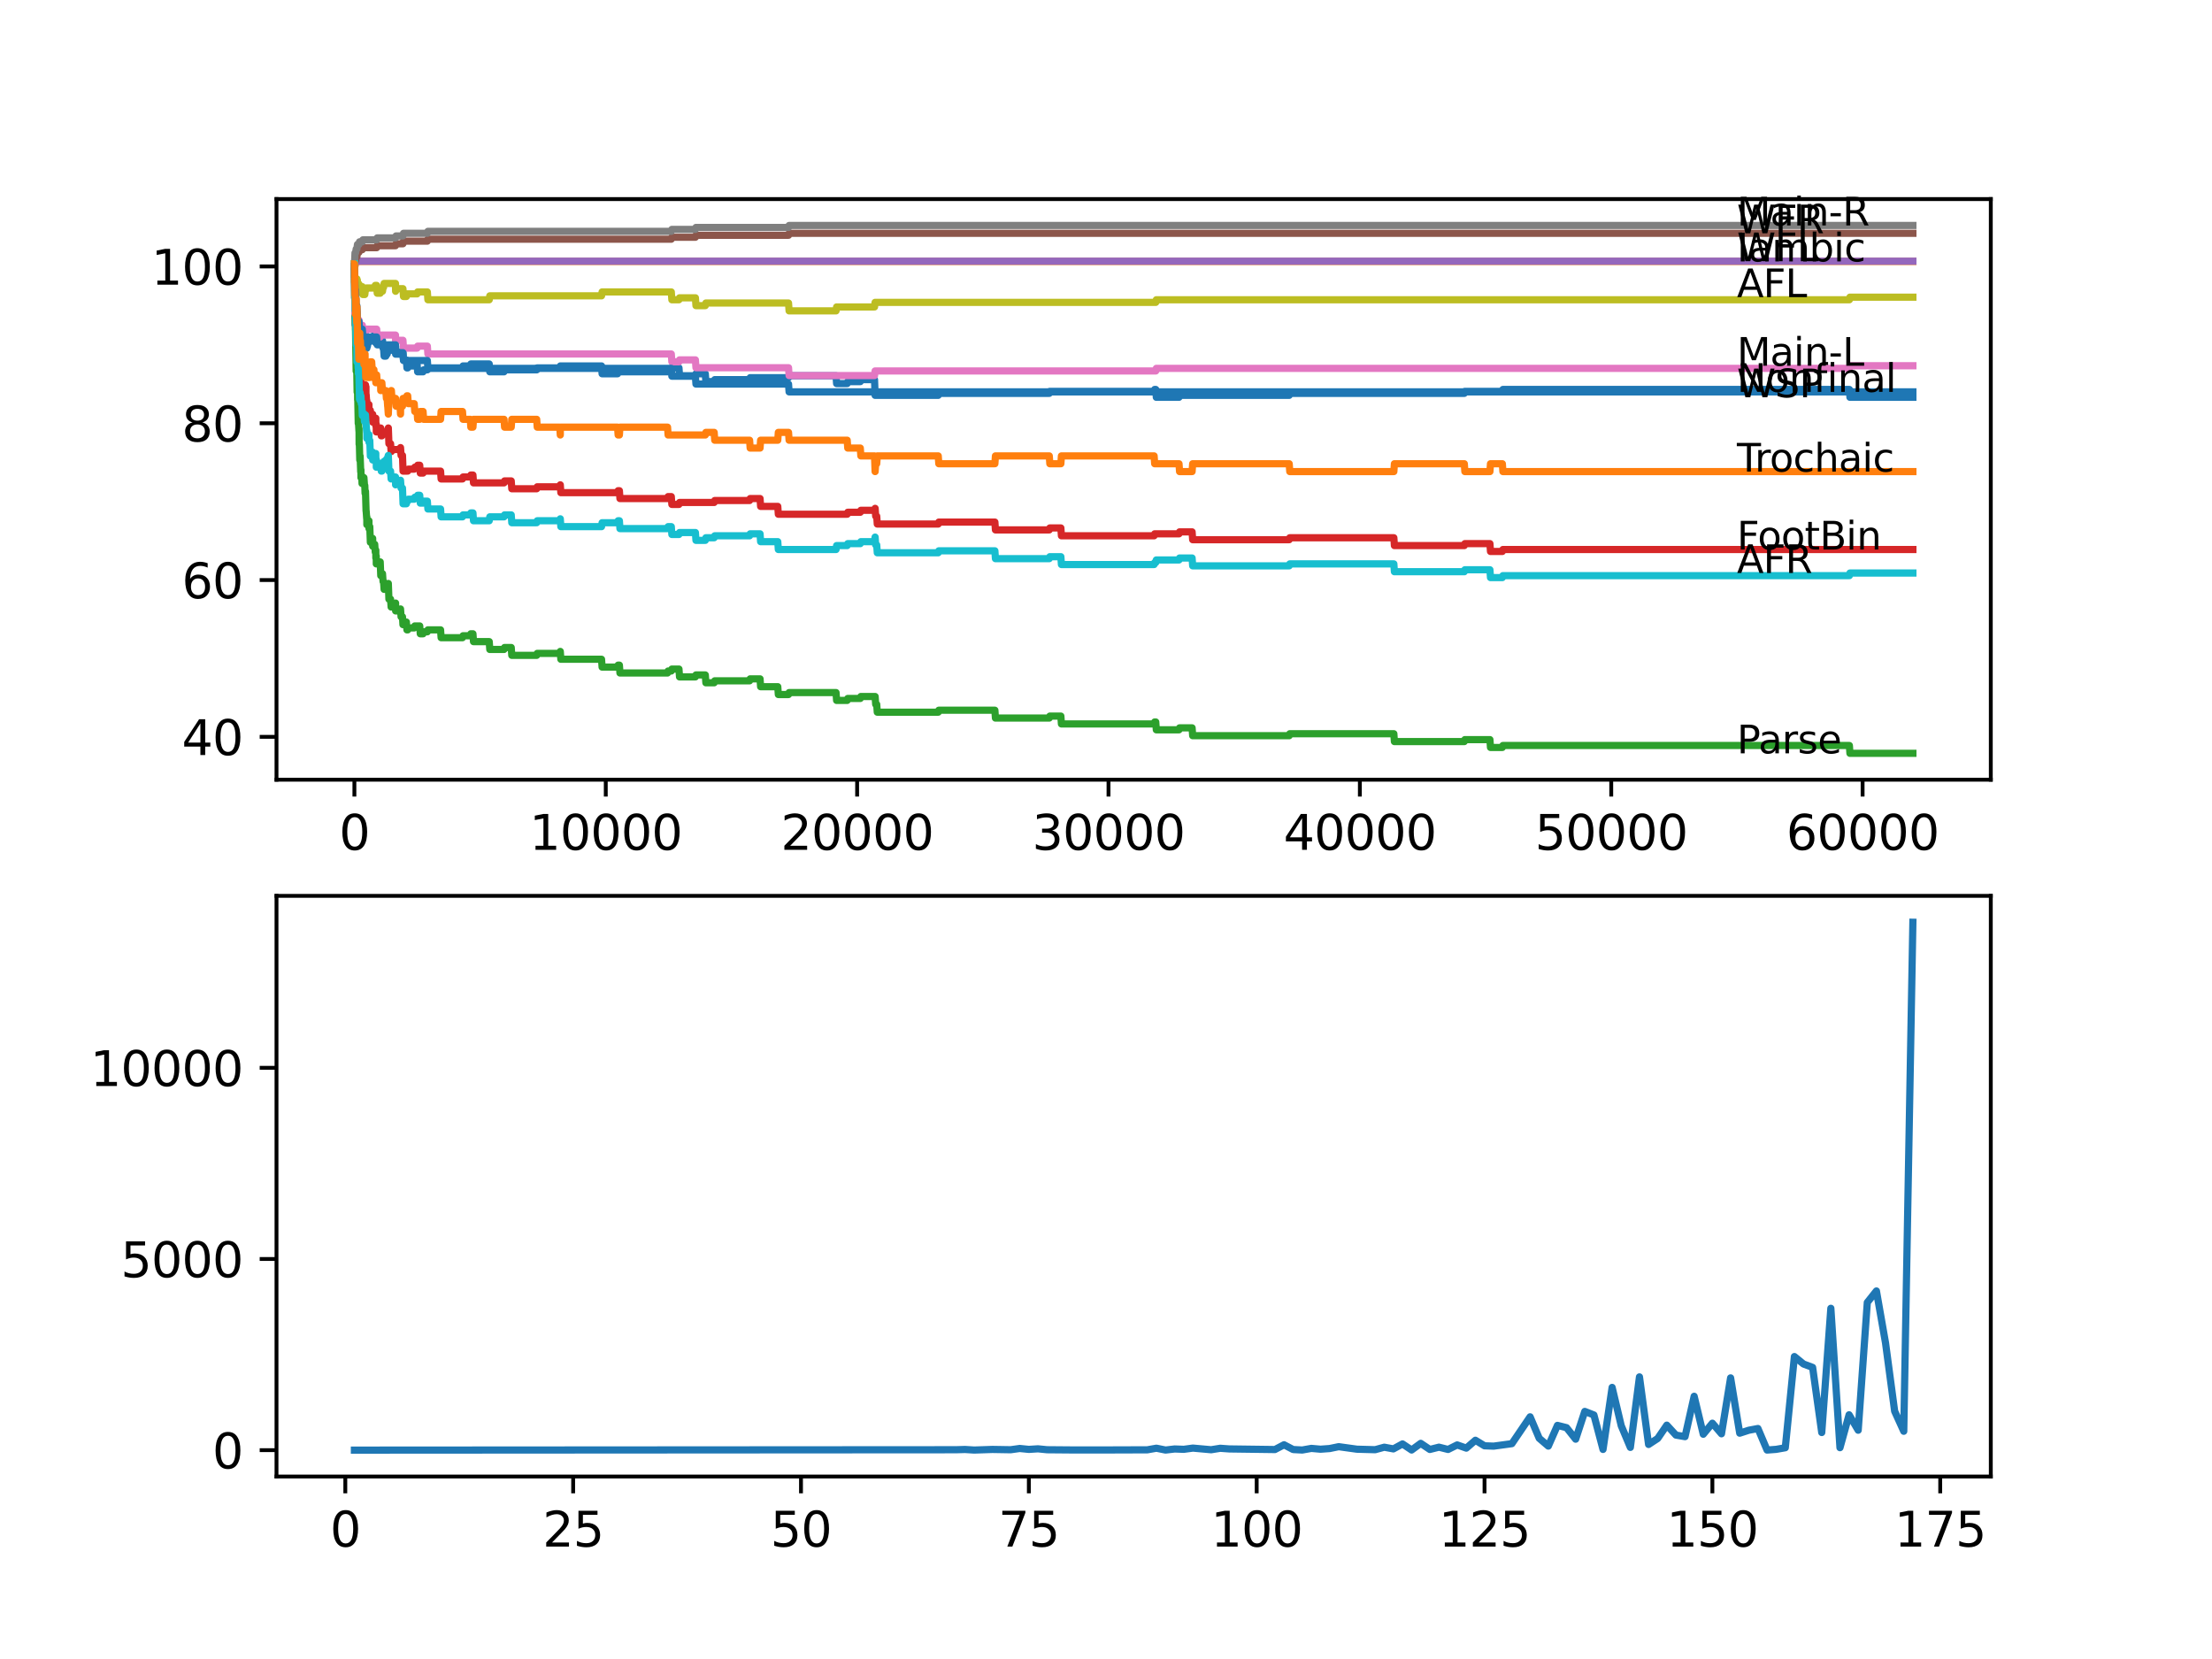<?xml version="1.0" encoding="utf-8" standalone="no"?>
<!DOCTYPE svg PUBLIC "-//W3C//DTD SVG 1.1//EN"
  "http://www.w3.org/Graphics/SVG/1.1/DTD/svg11.dtd">
<svg xmlns:xlink="http://www.w3.org/1999/xlink" width="460.8pt" height="345.6pt" viewBox="0 0 460.8 345.6" xmlns="http://www.w3.org/2000/svg" version="1.1">
 <defs>
  <style type="text/css">*{stroke-linejoin: round; stroke-linecap: butt}</style>
 </defs>
 <g id="figure_1">
  <g id="patch_1">
   <path d="M 0 345.6 
L 460.8 345.6 
L 460.8 0 
L 0 0 
z
" style="fill: #ffffff"/>
  </g>
  <g id="axes_1">
   <g id="patch_2">
    <path d="M 57.6 162.432 
L 414.72 162.432 
L 414.72 41.472 
L 57.6 41.472 
z
" style="fill: #ffffff"/>
   </g>
   <g id="matplotlib.axis_1">
    <g id="xtick_1">
     <g id="line2d_1">
      <defs>
       <path id="meeaa00ae3a" d="M 0 0 
L 0 3.5 
" style="stroke: #000000; stroke-width: 0.8"/>
      </defs>
      <g>
       <use xlink:href="#meeaa00ae3a" x="73.827" y="162.432" style="stroke: #000000; stroke-width: 0.8"/>
      </g>
     </g>
     <g id="text_1">
      <!-- 0 -->
      <g transform="translate(70.646 177.03)scale(0.1 -0.1)">
       <defs>
        <path id="DejaVuSans-30" d="M 2034 4250 
Q 1547 4250 1301 3770 
Q 1056 3291 1056 2328 
Q 1056 1369 1301 889 
Q 1547 409 2034 409 
Q 2525 409 2770 889 
Q 3016 1369 3016 2328 
Q 3016 3291 2770 3770 
Q 2525 4250 2034 4250 
z
M 2034 4750 
Q 2819 4750 3233 4129 
Q 3647 3509 3647 2328 
Q 3647 1150 3233 529 
Q 2819 -91 2034 -91 
Q 1250 -91 836 529 
Q 422 1150 422 2328 
Q 422 3509 836 4129 
Q 1250 4750 2034 4750 
z
" transform="scale(0.016)"/>
       </defs>
       <use xlink:href="#DejaVuSans-30"/>
      </g>
     </g>
    </g>
    <g id="xtick_2">
     <g id="line2d_2">
      <g>
       <use xlink:href="#meeaa00ae3a" x="126.192" y="162.432" style="stroke: #000000; stroke-width: 0.8"/>
      </g>
     </g>
     <g id="text_2">
      <!-- 10000 -->
      <g transform="translate(110.286 177.03)scale(0.1 -0.1)">
       <defs>
        <path id="DejaVuSans-31" d="M 794 531 
L 1825 531 
L 1825 4091 
L 703 3866 
L 703 4441 
L 1819 4666 
L 2450 4666 
L 2450 531 
L 3481 531 
L 3481 0 
L 794 0 
L 794 531 
z
" transform="scale(0.016)"/>
       </defs>
       <use xlink:href="#DejaVuSans-31"/>
       <use xlink:href="#DejaVuSans-30" x="63.623"/>
       <use xlink:href="#DejaVuSans-30" x="127.246"/>
       <use xlink:href="#DejaVuSans-30" x="190.869"/>
       <use xlink:href="#DejaVuSans-30" x="254.492"/>
      </g>
     </g>
    </g>
    <g id="xtick_3">
     <g id="line2d_3">
      <g>
       <use xlink:href="#meeaa00ae3a" x="178.556" y="162.432" style="stroke: #000000; stroke-width: 0.8"/>
      </g>
     </g>
     <g id="text_3">
      <!-- 20000 -->
      <g transform="translate(162.65 177.03)scale(0.1 -0.1)">
       <defs>
        <path id="DejaVuSans-32" d="M 1228 531 
L 3431 531 
L 3431 0 
L 469 0 
L 469 531 
Q 828 903 1448 1529 
Q 2069 2156 2228 2338 
Q 2531 2678 2651 2914 
Q 2772 3150 2772 3378 
Q 2772 3750 2511 3984 
Q 2250 4219 1831 4219 
Q 1534 4219 1204 4116 
Q 875 4013 500 3803 
L 500 4441 
Q 881 4594 1212 4672 
Q 1544 4750 1819 4750 
Q 2544 4750 2975 4387 
Q 3406 4025 3406 3419 
Q 3406 3131 3298 2873 
Q 3191 2616 2906 2266 
Q 2828 2175 2409 1742 
Q 1991 1309 1228 531 
z
" transform="scale(0.016)"/>
       </defs>
       <use xlink:href="#DejaVuSans-32"/>
       <use xlink:href="#DejaVuSans-30" x="63.623"/>
       <use xlink:href="#DejaVuSans-30" x="127.246"/>
       <use xlink:href="#DejaVuSans-30" x="190.869"/>
       <use xlink:href="#DejaVuSans-30" x="254.492"/>
      </g>
     </g>
    </g>
    <g id="xtick_4">
     <g id="line2d_4">
      <g>
       <use xlink:href="#meeaa00ae3a" x="230.921" y="162.432" style="stroke: #000000; stroke-width: 0.8"/>
      </g>
     </g>
     <g id="text_4">
      <!-- 30000 -->
      <g transform="translate(215.015 177.03)scale(0.1 -0.1)">
       <defs>
        <path id="DejaVuSans-33" d="M 2597 2516 
Q 3050 2419 3304 2112 
Q 3559 1806 3559 1356 
Q 3559 666 3084 287 
Q 2609 -91 1734 -91 
Q 1441 -91 1130 -33 
Q 819 25 488 141 
L 488 750 
Q 750 597 1062 519 
Q 1375 441 1716 441 
Q 2309 441 2620 675 
Q 2931 909 2931 1356 
Q 2931 1769 2642 2001 
Q 2353 2234 1838 2234 
L 1294 2234 
L 1294 2753 
L 1863 2753 
Q 2328 2753 2575 2939 
Q 2822 3125 2822 3475 
Q 2822 3834 2567 4026 
Q 2313 4219 1838 4219 
Q 1578 4219 1281 4162 
Q 984 4106 628 3988 
L 628 4550 
Q 988 4650 1302 4700 
Q 1616 4750 1894 4750 
Q 2613 4750 3031 4423 
Q 3450 4097 3450 3541 
Q 3450 3153 3228 2886 
Q 3006 2619 2597 2516 
z
" transform="scale(0.016)"/>
       </defs>
       <use xlink:href="#DejaVuSans-33"/>
       <use xlink:href="#DejaVuSans-30" x="63.623"/>
       <use xlink:href="#DejaVuSans-30" x="127.246"/>
       <use xlink:href="#DejaVuSans-30" x="190.869"/>
       <use xlink:href="#DejaVuSans-30" x="254.492"/>
      </g>
     </g>
    </g>
    <g id="xtick_5">
     <g id="line2d_5">
      <g>
       <use xlink:href="#meeaa00ae3a" x="283.285" y="162.432" style="stroke: #000000; stroke-width: 0.8"/>
      </g>
     </g>
     <g id="text_5">
      <!-- 40000 -->
      <g transform="translate(267.379 177.03)scale(0.1 -0.1)">
       <defs>
        <path id="DejaVuSans-34" d="M 2419 4116 
L 825 1625 
L 2419 1625 
L 2419 4116 
z
M 2253 4666 
L 3047 4666 
L 3047 1625 
L 3713 1625 
L 3713 1100 
L 3047 1100 
L 3047 0 
L 2419 0 
L 2419 1100 
L 313 1100 
L 313 1709 
L 2253 4666 
z
" transform="scale(0.016)"/>
       </defs>
       <use xlink:href="#DejaVuSans-34"/>
       <use xlink:href="#DejaVuSans-30" x="63.623"/>
       <use xlink:href="#DejaVuSans-30" x="127.246"/>
       <use xlink:href="#DejaVuSans-30" x="190.869"/>
       <use xlink:href="#DejaVuSans-30" x="254.492"/>
      </g>
     </g>
    </g>
    <g id="xtick_6">
     <g id="line2d_6">
      <g>
       <use xlink:href="#meeaa00ae3a" x="335.65" y="162.432" style="stroke: #000000; stroke-width: 0.8"/>
      </g>
     </g>
     <g id="text_6">
      <!-- 50000 -->
      <g transform="translate(319.744 177.03)scale(0.1 -0.1)">
       <defs>
        <path id="DejaVuSans-35" d="M 691 4666 
L 3169 4666 
L 3169 4134 
L 1269 4134 
L 1269 2991 
Q 1406 3038 1543 3061 
Q 1681 3084 1819 3084 
Q 2600 3084 3056 2656 
Q 3513 2228 3513 1497 
Q 3513 744 3044 326 
Q 2575 -91 1722 -91 
Q 1428 -91 1123 -41 
Q 819 9 494 109 
L 494 744 
Q 775 591 1075 516 
Q 1375 441 1709 441 
Q 2250 441 2565 725 
Q 2881 1009 2881 1497 
Q 2881 1984 2565 2268 
Q 2250 2553 1709 2553 
Q 1456 2553 1204 2497 
Q 953 2441 691 2322 
L 691 4666 
z
" transform="scale(0.016)"/>
       </defs>
       <use xlink:href="#DejaVuSans-35"/>
       <use xlink:href="#DejaVuSans-30" x="63.623"/>
       <use xlink:href="#DejaVuSans-30" x="127.246"/>
       <use xlink:href="#DejaVuSans-30" x="190.869"/>
       <use xlink:href="#DejaVuSans-30" x="254.492"/>
      </g>
     </g>
    </g>
    <g id="xtick_7">
     <g id="line2d_7">
      <g>
       <use xlink:href="#meeaa00ae3a" x="388.014" y="162.432" style="stroke: #000000; stroke-width: 0.8"/>
      </g>
     </g>
     <g id="text_7">
      <!-- 60000 -->
      <g transform="translate(372.108 177.03)scale(0.1 -0.1)">
       <defs>
        <path id="DejaVuSans-36" d="M 2113 2584 
Q 1688 2584 1439 2293 
Q 1191 2003 1191 1497 
Q 1191 994 1439 701 
Q 1688 409 2113 409 
Q 2538 409 2786 701 
Q 3034 994 3034 1497 
Q 3034 2003 2786 2293 
Q 2538 2584 2113 2584 
z
M 3366 4563 
L 3366 3988 
Q 3128 4100 2886 4159 
Q 2644 4219 2406 4219 
Q 1781 4219 1451 3797 
Q 1122 3375 1075 2522 
Q 1259 2794 1537 2939 
Q 1816 3084 2150 3084 
Q 2853 3084 3261 2657 
Q 3669 2231 3669 1497 
Q 3669 778 3244 343 
Q 2819 -91 2113 -91 
Q 1303 -91 875 529 
Q 447 1150 447 2328 
Q 447 3434 972 4092 
Q 1497 4750 2381 4750 
Q 2619 4750 2861 4703 
Q 3103 4656 3366 4563 
z
" transform="scale(0.016)"/>
       </defs>
       <use xlink:href="#DejaVuSans-36"/>
       <use xlink:href="#DejaVuSans-30" x="63.623"/>
       <use xlink:href="#DejaVuSans-30" x="127.246"/>
       <use xlink:href="#DejaVuSans-30" x="190.869"/>
       <use xlink:href="#DejaVuSans-30" x="254.492"/>
      </g>
     </g>
    </g>
   </g>
   <g id="matplotlib.axis_2">
    <g id="ytick_1">
     <g id="line2d_8">
      <defs>
       <path id="mc4e3943395" d="M 0 0 
L -3.5 0 
" style="stroke: #000000; stroke-width: 0.8"/>
      </defs>
      <g>
       <use xlink:href="#mc4e3943395" x="57.6" y="153.493" style="stroke: #000000; stroke-width: 0.8"/>
      </g>
     </g>
     <g id="text_8">
      <!-- 40 -->
      <g transform="translate(37.875 157.292)scale(0.1 -0.1)">
       <use xlink:href="#DejaVuSans-34"/>
       <use xlink:href="#DejaVuSans-30" x="63.623"/>
      </g>
     </g>
    </g>
    <g id="ytick_2">
     <g id="line2d_9">
      <g>
       <use xlink:href="#mc4e3943395" x="57.6" y="120.83" style="stroke: #000000; stroke-width: 0.8"/>
      </g>
     </g>
     <g id="text_9">
      <!-- 60 -->
      <g transform="translate(37.875 124.629)scale(0.1 -0.1)">
       <use xlink:href="#DejaVuSans-36"/>
       <use xlink:href="#DejaVuSans-30" x="63.623"/>
      </g>
     </g>
    </g>
    <g id="ytick_3">
     <g id="line2d_10">
      <g>
       <use xlink:href="#mc4e3943395" x="57.6" y="88.168" style="stroke: #000000; stroke-width: 0.8"/>
      </g>
     </g>
     <g id="text_10">
      <!-- 80 -->
      <g transform="translate(37.875 91.967)scale(0.1 -0.1)">
       <defs>
        <path id="DejaVuSans-38" d="M 2034 2216 
Q 1584 2216 1326 1975 
Q 1069 1734 1069 1313 
Q 1069 891 1326 650 
Q 1584 409 2034 409 
Q 2484 409 2743 651 
Q 3003 894 3003 1313 
Q 3003 1734 2745 1975 
Q 2488 2216 2034 2216 
z
M 1403 2484 
Q 997 2584 770 2862 
Q 544 3141 544 3541 
Q 544 4100 942 4425 
Q 1341 4750 2034 4750 
Q 2731 4750 3128 4425 
Q 3525 4100 3525 3541 
Q 3525 3141 3298 2862 
Q 3072 2584 2669 2484 
Q 3125 2378 3379 2068 
Q 3634 1759 3634 1313 
Q 3634 634 3220 271 
Q 2806 -91 2034 -91 
Q 1263 -91 848 271 
Q 434 634 434 1313 
Q 434 1759 690 2068 
Q 947 2378 1403 2484 
z
M 1172 3481 
Q 1172 3119 1398 2916 
Q 1625 2713 2034 2713 
Q 2441 2713 2670 2916 
Q 2900 3119 2900 3481 
Q 2900 3844 2670 4047 
Q 2441 4250 2034 4250 
Q 1625 4250 1398 4047 
Q 1172 3844 1172 3481 
z
" transform="scale(0.016)"/>
       </defs>
       <use xlink:href="#DejaVuSans-38"/>
       <use xlink:href="#DejaVuSans-30" x="63.623"/>
      </g>
     </g>
    </g>
    <g id="ytick_4">
     <g id="line2d_11">
      <g>
       <use xlink:href="#mc4e3943395" x="57.6" y="55.505" style="stroke: #000000; stroke-width: 0.8"/>
      </g>
     </g>
     <g id="text_11">
      <!-- 100 -->
      <g transform="translate(31.512 59.304)scale(0.1 -0.1)">
       <use xlink:href="#DejaVuSans-31"/>
       <use xlink:href="#DejaVuSans-30" x="63.623"/>
       <use xlink:href="#DejaVuSans-30" x="127.246"/>
      </g>
     </g>
    </g>
   </g>
   <g id="line2d_12">
    <path d="M 73.833 57.138 
L 73.859 56.088 
L 73.906 62.077 
L 73.911 62.077 
L 73.932 62.077 
L 73.943 61.532 
L 73.969 66.432 
L 73.99 66.023 
L 73.995 67.656 
L 74.079 65.615 
L 74.095 65.615 
L 74.105 65.615 
L 74.157 66.84 
L 74.225 64.798 
L 74.236 64.798 
L 74.288 64.39 
L 74.294 66.023 
L 74.33 66.023 
L 74.367 66.023 
L 74.388 65.207 
L 74.398 68.473 
L 74.461 67.248 
L 74.493 67.248 
L 74.534 66.84 
L 74.54 68.473 
L 74.582 68.473 
L 74.629 70.106 
L 74.692 69.698 
L 74.702 69.698 
L 74.828 68.473 
L 74.89 68.473 
L 74.948 70.106 
L 75 69.29 
L 75.079 69.29 
L 75.173 70.923 
L 75.189 70.514 
L 75.268 70.514 
L 75.383 70.106 
L 75.419 70.106 
L 75.54 69.29 
L 75.707 69.29 
L 75.823 68.881 
L 75.995 68.881 
L 76.111 71.739 
L 76.163 71.739 
L 76.21 70.923 
L 76.215 72.556 
L 76.262 72.556 
L 76.404 72.556 
L 76.519 72.147 
L 76.54 72.147 
L 76.66 71.331 
L 76.87 71.331 
L 76.985 70.923 
L 77.43 70.923 
L 77.545 70.514 
L 77.577 70.514 
L 77.692 70.106 
L 77.891 70.106 
L 78.006 69.698 
L 78.059 69.698 
L 78.174 71.331 
L 78.21 71.331 
L 78.326 70.923 
L 78.341 70.923 
L 78.457 70.514 
L 78.467 70.514 
L 78.582 70.106 
L 79.205 70.106 
L 79.289 71.739 
L 79.315 71.331 
L 79.551 71.331 
L 79.666 70.923 
L 79.682 70.923 
L 79.797 72.556 
L 79.902 72.556 
L 80.017 74.189 
L 80.378 74.189 
L 80.493 73.781 
L 80.645 73.781 
L 80.761 73.372 
L 80.776 73.372 
L 80.891 72.964 
L 81.536 72.964 
L 81.651 72.556 
L 82.389 72.556 
L 82.41 72.147 
L 82.415 73.781 
L 82.483 73.781 
L 83.342 73.781 
L 83.457 73.372 
L 83.939 73.372 
L 84.054 75.005 
L 84.656 75.005 
L 84.772 76.639 
L 84.934 76.639 
L 85.049 76.23 
L 86.29 76.23 
L 86.405 75.822 
L 86.887 75.822 
L 87.002 77.455 
L 88.133 77.455 
L 88.249 77.047 
L 89.024 77.047 
L 89.139 76.639 
L 96.344 76.639 
L 96.459 76.23 
L 97.968 76.23 
L 98.083 75.822 
L 101.916 75.822 
L 102.031 77.455 
L 104.995 77.455 
L 105.11 77.047 
L 111.802 77.047 
L 111.917 76.639 
L 116.62 76.639 
L 116.735 76.23 
L 125.312 76.23 
L 125.427 77.863 
L 128.653 77.863 
L 128.768 77.455 
L 139.063 77.455 
L 139.178 77.047 
L 139.843 77.047 
L 139.959 76.639 
L 141.441 76.639 
L 141.556 78.272 
L 144.865 78.272 
L 144.98 77.863 
L 146.928 77.863 
L 147.044 79.497 
L 148.777 79.497 
L 148.892 79.088 
L 156.155 79.088 
L 156.27 78.68 
L 164.266 78.68 
L 164.381 78.272 
L 174.163 78.272 
L 174.278 79.905 
L 176.488 79.905 
L 176.603 79.497 
L 179.216 79.497 
L 179.331 79.088 
L 182.18 79.088 
L 182.301 82.355 
L 195.454 82.355 
L 195.57 81.946 
L 218.584 81.946 
L 218.699 81.538 
L 240.425 81.538 
L 240.54 81.13 
L 240.765 81.13 
L 240.881 82.763 
L 245.609 82.763 
L 245.724 82.355 
L 268.566 82.355 
L 268.681 81.946 
L 305.043 81.946 
L 305.158 81.538 
L 312.966 81.538 
L 313.081 81.13 
L 385.26 81.13 
L 385.375 82.763 
L 398.487 82.763 
L 398.487 82.763 
" clip-path="url(#pb633d4c4f9)" style="fill: none; stroke: #1f77b4; stroke-width: 1.5; stroke-linecap: square"/>
   </g>
   <g id="line2d_13">
    <path d="M 73.833 57.138 
L 73.843 58.771 
L 73.922 53.639 
L 73.932 53.639 
L 73.953 53.639 
L 73.995 55.272 
L 74.063 54.455 
L 398.487 54.455 
L 398.487 54.455 
" clip-path="url(#pb633d4c4f9)" style="fill: none; stroke: #ff7f0e; stroke-width: 1.5; stroke-linecap: square"/>
   </g>
   <g id="line2d_14">
    <path d="M 73.833 57.138 
L 73.848 56.088 
L 73.88 62.077 
L 73.911 62.077 
L 73.917 62.077 
L 74.047 68.745 
L 74.063 68.745 
L 74.199 77.319 
L 74.205 77.319 
L 74.314 76.502 
L 74.398 81.674 
L 74.435 80.857 
L 74.44 80.857 
L 74.487 80.449 
L 74.503 83.307 
L 74.519 83.307 
L 74.534 83.307 
L 74.629 88.207 
L 74.655 87.798 
L 74.665 87.798 
L 74.781 89.84 
L 74.796 89.295 
L 74.812 92.562 
L 74.864 92.562 
L 74.948 95.828 
L 74.98 95.011 
L 75.021 95.011 
L 75.142 98.277 
L 75.173 98.277 
L 75.189 97.869 
L 75.194 99.502 
L 75.273 99.094 
L 75.367 99.094 
L 75.419 100.727 
L 75.477 100.319 
L 75.592 99.911 
L 75.707 99.911 
L 75.812 99.502 
L 75.927 101.135 
L 75.995 101.135 
L 76.053 102.769 
L 76.105 102.36 
L 76.137 102.36 
L 76.257 106.443 
L 76.278 106.443 
L 76.393 108.076 
L 76.404 108.076 
L 76.414 107.668 
L 76.42 109.301 
L 76.498 109.301 
L 76.54 109.301 
L 76.66 108.484 
L 76.854 108.484 
L 76.87 110.118 
L 76.964 109.709 
L 77.032 109.709 
L 77.153 112.976 
L 77.43 112.976 
L 77.545 112.567 
L 77.577 112.567 
L 77.634 112.159 
L 77.64 113.792 
L 77.671 113.792 
L 77.891 113.792 
L 78.006 113.384 
L 78.059 113.384 
L 78.174 115.017 
L 78.21 115.017 
L 78.289 114.609 
L 78.294 116.242 
L 78.305 116.242 
L 78.341 116.242 
L 78.383 115.834 
L 78.388 117.467 
L 78.436 117.467 
L 78.467 117.467 
L 78.582 117.058 
L 79.205 117.058 
L 79.321 119.916 
L 79.551 119.916 
L 79.666 119.508 
L 79.682 119.508 
L 79.797 121.141 
L 79.902 121.141 
L 80.017 122.774 
L 80.378 122.774 
L 80.493 122.366 
L 80.645 122.366 
L 80.761 121.958 
L 80.776 121.958 
L 80.891 121.549 
L 80.897 121.549 
L 81.017 124.816 
L 81.363 124.816 
L 81.478 126.449 
L 81.536 126.449 
L 81.651 126.041 
L 82.389 126.041 
L 82.41 125.632 
L 82.415 127.265 
L 82.483 127.265 
L 83.342 127.265 
L 83.436 126.857 
L 83.552 128.49 
L 83.845 128.49 
L 83.939 130.123 
L 83.955 129.579 
L 84.656 129.579 
L 84.772 131.212 
L 84.934 131.212 
L 85.049 130.804 
L 86.29 130.804 
L 86.405 130.396 
L 87.437 130.396 
L 87.552 132.029 
L 88.133 132.029 
L 88.249 131.62 
L 89.024 131.62 
L 89.139 131.212 
L 91.778 131.212 
L 91.893 132.845 
L 96.344 132.845 
L 96.459 132.437 
L 97.968 132.437 
L 98.083 132.029 
L 98.523 132.029 
L 98.638 133.662 
L 101.916 133.662 
L 102.031 135.295 
L 104.995 135.295 
L 105.11 134.887 
L 106.498 134.887 
L 106.613 136.52 
L 111.802 136.52 
L 111.917 136.111 
L 116.62 136.111 
L 116.719 135.703 
L 116.834 137.336 
L 125.312 137.336 
L 125.427 138.969 
L 128.653 138.969 
L 128.768 138.561 
L 129.03 138.561 
L 129.145 140.194 
L 139.063 140.194 
L 139.178 139.786 
L 139.843 139.786 
L 139.959 139.378 
L 141.441 139.378 
L 141.556 141.011 
L 144.865 141.011 
L 144.98 140.603 
L 146.928 140.603 
L 147.044 142.236 
L 148.777 142.236 
L 148.892 141.827 
L 156.155 141.827 
L 156.27 141.419 
L 158.333 141.419 
L 158.448 143.052 
L 162.025 143.052 
L 162.14 144.685 
L 164.266 144.685 
L 164.381 144.277 
L 174.163 144.277 
L 174.278 145.91 
L 176.488 145.91 
L 176.603 145.502 
L 179.216 145.502 
L 179.331 145.094 
L 182.306 145.094 
L 182.421 146.727 
L 182.636 146.727 
L 182.751 148.36 
L 195.454 148.36 
L 195.57 147.952 
L 207.252 147.952 
L 207.367 149.585 
L 218.584 149.585 
L 218.699 149.176 
L 220.998 149.176 
L 221.113 150.81 
L 240.425 150.81 
L 240.54 150.401 
L 240.765 150.401 
L 240.881 152.034 
L 245.609 152.034 
L 245.724 151.626 
L 248.337 151.626 
L 248.453 153.259 
L 268.566 153.259 
L 268.681 152.851 
L 290.365 152.851 
L 290.48 154.484 
L 305.043 154.484 
L 305.158 154.076 
L 310.379 154.076 
L 310.494 155.709 
L 312.966 155.709 
L 313.081 155.301 
L 385.26 155.301 
L 385.375 156.934 
L 398.487 156.934 
L 398.487 156.934 
" clip-path="url(#pb633d4c4f9)" style="fill: none; stroke: #2ca02c; stroke-width: 1.5; stroke-linecap: square"/>
   </g>
   <g id="line2d_15">
    <path d="M 73.833 55.505 
L 73.843 55.505 
L 73.848 55.272 
L 73.89 57.994 
L 74.021 65.207 
L 74.074 65.207 
L 74.095 64.798 
L 74.121 68.065 
L 74.152 67.52 
L 74.205 67.52 
L 74.314 66.704 
L 74.367 71.603 
L 74.435 69.97 
L 74.493 69.97 
L 74.498 69.562 
L 74.503 71.195 
L 74.587 70.378 
L 74.702 73.236 
L 74.744 72.011 
L 74.749 73.645 
L 74.796 73.645 
L 74.922 78.544 
L 74.948 78.544 
L 75.021 77.727 
L 75.027 79.36 
L 75.048 79.36 
L 75.173 79.36 
L 75.189 78.952 
L 75.194 80.585 
L 75.273 80.177 
L 75.367 80.177 
L 75.419 81.81 
L 75.477 81.402 
L 75.707 81.402 
L 75.823 80.994 
L 76.053 80.994 
L 76.137 80.177 
L 76.142 81.81 
L 76.152 81.81 
L 76.163 81.81 
L 76.236 80.585 
L 76.241 82.218 
L 76.268 82.218 
L 76.278 82.218 
L 76.393 83.852 
L 76.404 83.852 
L 76.414 83.443 
L 76.42 85.076 
L 76.498 85.076 
L 76.54 85.076 
L 76.66 84.26 
L 76.854 84.26 
L 76.87 85.893 
L 76.964 85.485 
L 77.147 85.485 
L 77.263 87.118 
L 77.43 87.118 
L 77.545 86.71 
L 77.577 86.71 
L 77.634 86.301 
L 77.64 87.934 
L 77.671 87.934 
L 77.891 87.934 
L 78.006 87.526 
L 78.21 87.526 
L 78.289 87.118 
L 78.294 88.751 
L 78.305 88.751 
L 78.341 88.751 
L 78.383 88.343 
L 78.388 89.976 
L 78.436 89.976 
L 79.205 89.976 
L 79.31 89.159 
L 79.425 90.792 
L 79.551 90.792 
L 79.666 90.384 
L 80.378 90.384 
L 80.493 89.976 
L 80.645 89.976 
L 80.761 89.567 
L 80.776 89.567 
L 80.891 89.159 
L 80.897 89.159 
L 81.017 92.425 
L 81.363 92.425 
L 81.478 94.059 
L 81.536 94.059 
L 81.651 93.65 
L 83.342 93.65 
L 83.436 93.242 
L 83.552 94.875 
L 83.845 94.875 
L 83.965 98.141 
L 84.934 98.141 
L 85.049 97.733 
L 86.29 97.733 
L 86.405 97.325 
L 86.887 97.325 
L 87.002 96.917 
L 87.437 96.917 
L 87.552 98.55 
L 88.133 98.55 
L 88.249 98.141 
L 91.778 98.141 
L 91.893 99.775 
L 96.344 99.775 
L 96.459 99.366 
L 97.968 99.366 
L 98.083 98.958 
L 98.523 98.958 
L 98.638 100.591 
L 104.995 100.591 
L 105.11 100.183 
L 106.498 100.183 
L 106.613 101.816 
L 111.802 101.816 
L 111.917 101.408 
L 116.62 101.408 
L 116.719 100.999 
L 116.834 102.632 
L 128.653 102.632 
L 128.768 102.224 
L 129.03 102.224 
L 129.145 103.857 
L 139.063 103.857 
L 139.178 103.449 
L 139.843 103.449 
L 139.959 105.082 
L 141.441 105.082 
L 141.556 104.674 
L 148.777 104.674 
L 148.892 104.266 
L 156.155 104.266 
L 156.27 103.857 
L 158.333 103.857 
L 158.448 105.49 
L 162.025 105.49 
L 162.14 107.124 
L 176.488 107.124 
L 176.603 106.715 
L 179.216 106.715 
L 179.331 106.307 
L 182.196 106.307 
L 182.306 105.899 
L 182.421 107.532 
L 182.636 107.532 
L 182.751 109.165 
L 195.454 109.165 
L 195.57 108.757 
L 207.252 108.757 
L 207.367 110.39 
L 218.584 110.39 
L 218.699 109.982 
L 220.998 109.982 
L 221.113 111.615 
L 240.425 111.615 
L 240.54 111.206 
L 245.609 111.206 
L 245.724 110.798 
L 248.337 110.798 
L 248.453 112.431 
L 268.566 112.431 
L 268.681 112.023 
L 290.365 112.023 
L 290.48 113.656 
L 305.043 113.656 
L 305.158 113.248 
L 310.379 113.248 
L 310.494 114.881 
L 312.966 114.881 
L 313.081 114.473 
L 398.487 114.473 
L 398.487 114.473 
" clip-path="url(#pb633d4c4f9)" style="fill: none; stroke: #d62728; stroke-width: 1.5; stroke-linecap: square"/>
   </g>
   <g id="line2d_16">
    <path d="M 73.833 55.505 
L 73.859 55.505 
L 73.864 57.138 
L 73.937 54.416 
L 73.964 54.416 
L 398.487 54.416 
L 398.487 54.416 
" clip-path="url(#pb633d4c4f9)" style="fill: none; stroke: #9467bd; stroke-width: 1.5; stroke-linecap: square"/>
   </g>
   <g id="line2d_17">
    <path d="M 73.833 55.505 
L 73.843 55.505 
L 73.979 54.319 
L 74.079 54.319 
L 74.199 53.503 
L 74.351 53.503 
L 74.466 52.55 
L 74.781 52.55 
L 74.896 52.006 
L 75.477 52.006 
L 75.592 51.597 
L 78.467 51.597 
L 78.582 51.189 
L 82.389 51.189 
L 82.504 50.781 
L 83.939 50.781 
L 84.054 50.236 
L 89.024 50.236 
L 89.139 49.828 
L 139.843 49.828 
L 139.959 49.42 
L 144.865 49.42 
L 144.98 49.012 
L 164.266 49.012 
L 164.381 48.603 
L 398.487 48.603 
L 398.487 48.603 
" clip-path="url(#pb633d4c4f9)" style="fill: none; stroke: #8c564b; stroke-width: 1.5; stroke-linecap: square"/>
   </g>
   <g id="line2d_18">
    <path d="M 73.833 55.505 
L 73.838 55.505 
L 73.943 65.304 
L 73.974 64.487 
L 74 64.487 
L 74.105 63.671 
L 74.22 65.304 
L 74.288 65.304 
L 74.351 64.76 
L 74.356 66.393 
L 74.393 65.848 
L 74.44 65.848 
L 74.534 67.481 
L 74.55 67.073 
L 74.582 67.073 
L 74.697 66.665 
L 74.781 66.665 
L 74.896 68.298 
L 75.079 68.298 
L 75.194 67.754 
L 75.477 67.754 
L 75.592 69.387 
L 76.079 69.387 
L 76.194 68.978 
L 76.21 68.978 
L 76.325 68.57 
L 78.467 68.57 
L 78.582 70.203 
L 79.205 70.203 
L 79.321 69.795 
L 82.389 69.795 
L 82.41 71.428 
L 82.499 70.884 
L 83.939 70.884 
L 84.054 72.517 
L 86.887 72.517 
L 87.002 72.109 
L 89.024 72.109 
L 89.139 73.742 
L 139.843 73.742 
L 139.959 75.375 
L 141.441 75.375 
L 141.556 74.967 
L 144.865 74.967 
L 144.98 76.6 
L 164.266 76.6 
L 164.381 78.233 
L 182.18 78.233 
L 182.295 77.28 
L 240.765 77.28 
L 240.881 76.736 
L 385.26 76.736 
L 385.375 76.191 
L 398.487 76.191 
L 398.487 76.191 
" clip-path="url(#pb633d4c4f9)" style="fill: none; stroke: #e377c2; stroke-width: 1.5; stroke-linecap: square"/>
   </g>
   <g id="line2d_19">
    <path d="M 73.833 55.505 
L 73.838 55.505 
L 73.953 52.686 
L 74.079 52.686 
L 74.199 51.87 
L 74.351 51.87 
L 74.466 50.917 
L 74.781 50.917 
L 74.896 50.373 
L 75.477 50.373 
L 75.592 49.964 
L 78.467 49.964 
L 78.582 49.556 
L 82.389 49.556 
L 82.504 49.148 
L 83.939 49.148 
L 84.054 48.603 
L 89.024 48.603 
L 89.139 48.195 
L 139.843 48.195 
L 139.959 47.787 
L 144.865 47.787 
L 144.98 47.378 
L 164.266 47.378 
L 164.381 46.97 
L 398.487 46.97 
L 398.487 46.97 
" clip-path="url(#pb633d4c4f9)" style="fill: none; stroke: #7f7f7f; stroke-width: 1.5; stroke-linecap: square"/>
   </g>
   <g id="line2d_20">
    <path d="M 73.833 54.961 
L 73.943 62.174 
L 73.958 60.813 
L 73.964 60.813 
L 74.089 58.363 
L 74.105 58.363 
L 74.136 59.996 
L 74.215 58.635 
L 74.288 58.635 
L 74.351 58.091 
L 74.356 59.724 
L 74.398 58.363 
L 74.44 58.363 
L 74.534 59.996 
L 74.55 59.588 
L 74.582 59.588 
L 74.697 59.18 
L 74.781 59.18 
L 74.89 60.813 
L 75.006 60.268 
L 75.079 60.268 
L 75.194 59.724 
L 75.477 59.724 
L 75.592 61.357 
L 75.995 61.357 
L 76.111 60.405 
L 76.21 60.405 
L 76.325 59.996 
L 78.059 59.996 
L 78.174 59.452 
L 78.467 59.452 
L 78.582 61.085 
L 79.205 61.085 
L 79.321 60.677 
L 79.682 60.677 
L 79.797 59.86 
L 79.902 59.86 
L 80.017 59.044 
L 82.389 59.044 
L 82.41 60.677 
L 82.499 60.132 
L 83.939 60.132 
L 84.054 61.766 
L 84.656 61.766 
L 84.772 61.221 
L 86.887 61.221 
L 87.002 60.813 
L 89.024 60.813 
L 89.139 62.446 
L 101.916 62.446 
L 102.031 61.629 
L 125.312 61.629 
L 125.427 60.813 
L 139.843 60.813 
L 139.959 62.446 
L 141.441 62.446 
L 141.556 62.038 
L 144.865 62.038 
L 144.98 63.671 
L 146.928 63.671 
L 147.044 63.126 
L 164.266 63.126 
L 164.381 64.76 
L 174.163 64.76 
L 174.278 63.943 
L 182.18 63.943 
L 182.295 62.99 
L 240.765 62.99 
L 240.881 62.446 
L 385.26 62.446 
L 385.375 61.902 
L 398.487 61.902 
L 398.487 61.902 
" clip-path="url(#pb633d4c4f9)" style="fill: none; stroke: #bcbd22; stroke-width: 1.5; stroke-linecap: square"/>
   </g>
   <g id="line2d_21">
    <path d="M 73.833 54.961 
L 73.964 64.662 
L 73.969 63.846 
L 73.974 63.846 
L 74 62.621 
L 74.006 64.254 
L 74.063 64.254 
L 74.194 71.875 
L 74.205 71.875 
L 74.314 70.514 
L 74.367 75.414 
L 74.43 72.964 
L 74.487 72.964 
L 74.608 76.639 
L 74.629 76.639 
L 74.665 76.23 
L 74.671 77.863 
L 74.733 77.047 
L 74.739 77.047 
L 74.744 76.639 
L 74.801 79.905 
L 74.807 79.905 
L 74.89 83.171 
L 74.922 82.627 
L 74.948 82.627 
L 75.021 81.81 
L 75.027 83.443 
L 75.048 83.443 
L 75.079 83.443 
L 75.189 82.491 
L 75.268 84.124 
L 75.299 83.715 
L 75.367 83.715 
L 75.482 86.573 
L 75.707 86.573 
L 75.812 86.165 
L 75.927 87.798 
L 75.995 87.798 
L 76.116 86.437 
L 76.137 86.437 
L 76.252 88.479 
L 76.278 88.479 
L 76.393 90.112 
L 76.404 90.112 
L 76.414 89.704 
L 76.42 91.337 
L 76.498 91.337 
L 76.54 91.337 
L 76.66 90.52 
L 76.854 90.52 
L 76.87 92.153 
L 76.964 91.745 
L 77.032 91.745 
L 77.153 95.011 
L 77.43 95.011 
L 77.545 94.603 
L 77.577 94.603 
L 77.634 94.195 
L 77.64 95.828 
L 77.671 95.828 
L 77.891 95.828 
L 78.006 95.42 
L 78.059 95.42 
L 78.174 94.875 
L 78.21 94.875 
L 78.289 94.467 
L 78.294 96.1 
L 78.305 96.1 
L 78.341 96.1 
L 78.383 95.692 
L 78.388 97.325 
L 78.436 97.325 
L 79.205 97.325 
L 79.31 96.508 
L 79.425 98.141 
L 79.551 98.141 
L 79.666 97.733 
L 79.682 97.733 
L 79.797 96.917 
L 79.902 96.917 
L 80.017 96.1 
L 80.378 96.1 
L 80.493 95.692 
L 80.645 95.692 
L 80.761 95.283 
L 80.776 95.283 
L 80.891 94.875 
L 80.897 94.875 
L 81.017 98.141 
L 81.363 98.141 
L 81.478 99.775 
L 81.536 99.775 
L 81.651 99.366 
L 82.389 99.366 
L 82.41 100.999 
L 82.499 100.455 
L 83.342 100.455 
L 83.436 100.047 
L 83.552 101.68 
L 83.845 101.68 
L 83.965 104.946 
L 84.656 104.946 
L 84.772 104.402 
L 84.934 104.402 
L 85.049 103.993 
L 86.29 103.993 
L 86.405 103.585 
L 86.887 103.585 
L 87.002 103.177 
L 87.437 103.177 
L 87.552 104.81 
L 88.133 104.81 
L 88.249 104.402 
L 89.024 104.402 
L 89.139 106.035 
L 91.778 106.035 
L 91.893 107.668 
L 96.344 107.668 
L 96.459 107.26 
L 97.968 107.26 
L 98.083 106.851 
L 98.523 106.851 
L 98.638 108.484 
L 101.916 108.484 
L 102.031 107.668 
L 104.995 107.668 
L 105.11 107.26 
L 106.498 107.26 
L 106.613 108.893 
L 111.802 108.893 
L 111.917 108.484 
L 116.62 108.484 
L 116.719 108.076 
L 116.834 109.709 
L 125.312 109.709 
L 125.427 108.893 
L 128.653 108.893 
L 128.768 108.484 
L 129.03 108.484 
L 129.145 110.118 
L 139.063 110.118 
L 139.178 109.709 
L 139.843 109.709 
L 139.959 111.342 
L 141.441 111.342 
L 141.556 110.934 
L 144.865 110.934 
L 144.98 112.567 
L 146.928 112.567 
L 147.044 112.023 
L 148.777 112.023 
L 148.892 111.615 
L 156.155 111.615 
L 156.27 111.206 
L 158.333 111.206 
L 158.448 112.839 
L 162.025 112.839 
L 162.14 114.473 
L 174.163 114.473 
L 174.278 113.656 
L 176.488 113.656 
L 176.603 113.248 
L 179.216 113.248 
L 179.331 112.839 
L 182.18 112.839 
L 182.295 111.887 
L 182.306 111.887 
L 182.421 113.52 
L 182.636 113.52 
L 182.751 115.153 
L 195.454 115.153 
L 195.57 114.745 
L 207.252 114.745 
L 207.367 116.378 
L 218.584 116.378 
L 218.699 115.97 
L 220.998 115.97 
L 221.113 117.603 
L 240.425 117.603 
L 240.54 117.194 
L 240.765 117.194 
L 240.881 116.65 
L 245.609 116.65 
L 245.724 116.242 
L 248.337 116.242 
L 248.453 117.875 
L 268.566 117.875 
L 268.681 117.467 
L 290.365 117.467 
L 290.48 119.1 
L 305.043 119.1 
L 305.158 118.692 
L 310.379 118.692 
L 310.494 120.325 
L 312.966 120.325 
L 313.081 119.916 
L 385.26 119.916 
L 385.375 119.372 
L 398.487 119.372 
L 398.487 119.372 
" clip-path="url(#pb633d4c4f9)" style="fill: none; stroke: #17becf; stroke-width: 1.5; stroke-linecap: square"/>
   </g>
   <g id="line2d_22">
    <path d="M 73.833 55.505 
L 73.843 55.505 
L 73.969 60.405 
L 74.079 60.405 
L 74.199 63.671 
L 74.351 63.671 
L 74.472 66.937 
L 74.781 66.937 
L 74.896 68.57 
L 75.477 68.57 
L 75.592 70.203 
L 78.467 70.203 
L 78.582 71.836 
L 82.389 71.836 
L 82.504 73.47 
L 83.939 73.47 
L 84.054 75.103 
L 89.024 75.103 
L 89.139 76.736 
L 139.843 76.736 
L 139.959 78.369 
L 144.865 78.369 
L 144.98 80.002 
L 164.266 80.002 
L 164.381 81.635 
L 398.487 81.635 
L 398.487 81.635 
" clip-path="url(#pb633d4c4f9)" style="fill: none; stroke: #1f77b4; stroke-width: 1.5; stroke-linecap: square"/>
   </g>
   <g id="line2d_23">
    <path d="M 73.833 54.961 
L 73.843 54.961 
L 73.958 61.493 
L 73.969 59.86 
L 73.974 59.86 
L 74.095 65.576 
L 74.205 62.31 
L 74.21 63.943 
L 74.236 63.943 
L 74.314 67.209 
L 74.346 63.943 
L 74.367 63.943 
L 74.498 71.564 
L 74.613 69.931 
L 74.629 69.931 
L 74.744 74.83 
L 74.749 73.197 
L 74.781 73.197 
L 74.796 74.83 
L 74.87 69.931 
L 74.88 69.931 
L 74.89 69.931 
L 74.948 69.387 
L 74.969 72.653 
L 74.974 72.653 
L 75.021 72.653 
L 75.079 71.02 
L 75.131 72.653 
L 75.173 72.653 
L 75.288 74.286 
L 75.367 74.286 
L 75.419 72.653 
L 75.477 74.286 
L 75.707 74.286 
L 75.812 75.919 
L 75.817 74.286 
L 75.995 74.286 
L 76.053 73.742 
L 76.058 75.375 
L 76.079 75.375 
L 76.2 78.641 
L 76.236 78.641 
L 76.357 75.375 
L 76.404 75.375 
L 76.414 77.008 
L 76.514 75.375 
L 76.54 75.375 
L 76.66 78.641 
L 76.854 78.641 
L 76.87 77.008 
L 76.964 78.641 
L 77.032 78.641 
L 77.153 75.375 
L 77.43 75.375 
L 77.545 77.008 
L 77.577 77.008 
L 77.634 78.641 
L 77.687 77.008 
L 77.891 77.008 
L 78.006 78.641 
L 78.059 78.641 
L 78.174 78.097 
L 78.21 78.097 
L 78.289 79.73 
L 78.32 78.097 
L 78.341 78.097 
L 78.383 79.73 
L 78.451 78.097 
L 78.467 78.097 
L 78.582 79.73 
L 79.289 79.73 
L 79.31 81.363 
L 79.399 79.73 
L 79.551 79.73 
L 79.666 81.363 
L 80.378 81.363 
L 80.493 82.996 
L 80.645 82.996 
L 80.761 84.629 
L 80.776 84.629 
L 80.891 86.262 
L 80.897 86.262 
L 81.017 82.996 
L 81.363 82.996 
L 81.478 81.363 
L 81.536 81.363 
L 81.651 82.996 
L 82.41 82.996 
L 82.525 84.629 
L 83.342 84.629 
L 83.436 86.262 
L 83.452 84.629 
L 83.845 84.629 
L 83.96 82.996 
L 84.656 82.996 
L 84.772 82.452 
L 84.934 82.452 
L 85.049 84.085 
L 86.29 84.085 
L 86.405 85.718 
L 86.887 85.718 
L 87.002 87.351 
L 87.437 87.351 
L 87.552 85.718 
L 88.133 85.718 
L 88.249 87.351 
L 91.778 87.351 
L 91.893 85.718 
L 96.344 85.718 
L 96.459 87.351 
L 97.968 87.351 
L 98.083 88.984 
L 98.523 88.984 
L 98.638 87.351 
L 104.995 87.351 
L 105.11 88.984 
L 106.498 88.984 
L 106.613 87.351 
L 111.802 87.351 
L 111.917 88.984 
L 116.62 88.984 
L 116.719 90.617 
L 116.73 88.984 
L 128.653 88.984 
L 128.768 90.617 
L 129.03 90.617 
L 129.145 88.984 
L 139.063 88.984 
L 139.178 90.617 
L 146.928 90.617 
L 147.044 90.073 
L 148.777 90.073 
L 148.892 91.706 
L 156.155 91.706 
L 156.27 93.339 
L 158.333 93.339 
L 158.448 91.706 
L 162.025 91.706 
L 162.14 90.073 
L 164.266 90.073 
L 164.381 91.706 
L 176.488 91.706 
L 176.603 93.339 
L 179.216 93.339 
L 179.331 94.972 
L 182.18 94.972 
L 182.301 98.239 
L 182.306 98.239 
L 182.421 96.605 
L 182.636 96.605 
L 182.751 94.972 
L 195.454 94.972 
L 195.57 96.605 
L 207.252 96.605 
L 207.367 94.972 
L 218.584 94.972 
L 218.699 96.605 
L 220.998 96.605 
L 221.113 94.972 
L 240.425 94.972 
L 240.54 96.605 
L 245.609 96.605 
L 245.724 98.239 
L 248.337 98.239 
L 248.453 96.605 
L 268.566 96.605 
L 268.681 98.239 
L 290.365 98.239 
L 290.48 96.605 
L 305.043 96.605 
L 305.158 98.239 
L 310.379 98.239 
L 310.494 96.605 
L 312.966 96.605 
L 313.081 98.239 
L 398.487 98.239 
L 398.487 98.239 
" clip-path="url(#pb633d4c4f9)" style="fill: none; stroke: #ff7f0e; stroke-width: 1.5; stroke-linecap: square"/>
   </g>
   <g id="patch_3">
    <path d="M 57.6 162.432 
L 57.6 41.472 
" style="fill: none; stroke: #000000; stroke-width: 0.8; stroke-linejoin: miter; stroke-linecap: square"/>
   </g>
   <g id="patch_4">
    <path d="M 414.72 162.432 
L 414.72 41.472 
" style="fill: none; stroke: #000000; stroke-width: 0.8; stroke-linejoin: miter; stroke-linecap: square"/>
   </g>
   <g id="patch_5">
    <path d="M 57.6 162.432 
L 414.72 162.432 
" style="fill: none; stroke: #000000; stroke-width: 0.8; stroke-linejoin: miter; stroke-linecap: square"/>
   </g>
   <g id="patch_6">
    <path d="M 57.6 41.472 
L 414.72 41.472 
" style="fill: none; stroke: #000000; stroke-width: 0.8; stroke-linejoin: miter; stroke-linecap: square"/>
   </g>
   <g id="text_12">
    <!-- WSP -->
    <g transform="translate(361.832 82.763)scale(0.08 -0.08)">
     <defs>
      <path id="DejaVuSans-57" d="M 213 4666 
L 850 4666 
L 1831 722 
L 2809 4666 
L 3519 4666 
L 4500 722 
L 5478 4666 
L 6119 4666 
L 4947 0 
L 4153 0 
L 3169 4050 
L 2175 0 
L 1381 0 
L 213 4666 
z
" transform="scale(0.016)"/>
      <path id="DejaVuSans-53" d="M 3425 4513 
L 3425 3897 
Q 3066 4069 2747 4153 
Q 2428 4238 2131 4238 
Q 1616 4238 1336 4038 
Q 1056 3838 1056 3469 
Q 1056 3159 1242 3001 
Q 1428 2844 1947 2747 
L 2328 2669 
Q 3034 2534 3370 2195 
Q 3706 1856 3706 1288 
Q 3706 609 3251 259 
Q 2797 -91 1919 -91 
Q 1588 -91 1214 -16 
Q 841 59 441 206 
L 441 856 
Q 825 641 1194 531 
Q 1563 422 1919 422 
Q 2459 422 2753 634 
Q 3047 847 3047 1241 
Q 3047 1584 2836 1778 
Q 2625 1972 2144 2069 
L 1759 2144 
Q 1053 2284 737 2584 
Q 422 2884 422 3419 
Q 422 4038 858 4394 
Q 1294 4750 2059 4750 
Q 2388 4750 2728 4690 
Q 3069 4631 3425 4513 
z
" transform="scale(0.016)"/>
      <path id="DejaVuSans-50" d="M 1259 4147 
L 1259 2394 
L 2053 2394 
Q 2494 2394 2734 2622 
Q 2975 2850 2975 3272 
Q 2975 3691 2734 3919 
Q 2494 4147 2053 4147 
L 1259 4147 
z
M 628 4666 
L 2053 4666 
Q 2838 4666 3239 4311 
Q 3641 3956 3641 3272 
Q 3641 2581 3239 2228 
Q 2838 1875 2053 1875 
L 1259 1875 
L 1259 0 
L 628 0 
L 628 4666 
z
" transform="scale(0.016)"/>
     </defs>
     <use xlink:href="#DejaVuSans-57"/>
     <use xlink:href="#DejaVuSans-53" x="98.877"/>
     <use xlink:href="#DejaVuSans-50" x="162.354"/>
    </g>
   </g>
   <g id="text_13">
    <!-- Iambic -->
    <g transform="translate(361.832 54.455)scale(0.08 -0.08)">
     <defs>
      <path id="DejaVuSans-49" d="M 628 4666 
L 1259 4666 
L 1259 0 
L 628 0 
L 628 4666 
z
" transform="scale(0.016)"/>
      <path id="DejaVuSans-61" d="M 2194 1759 
Q 1497 1759 1228 1600 
Q 959 1441 959 1056 
Q 959 750 1161 570 
Q 1363 391 1709 391 
Q 2188 391 2477 730 
Q 2766 1069 2766 1631 
L 2766 1759 
L 2194 1759 
z
M 3341 1997 
L 3341 0 
L 2766 0 
L 2766 531 
Q 2569 213 2275 61 
Q 1981 -91 1556 -91 
Q 1019 -91 701 211 
Q 384 513 384 1019 
Q 384 1609 779 1909 
Q 1175 2209 1959 2209 
L 2766 2209 
L 2766 2266 
Q 2766 2663 2505 2880 
Q 2244 3097 1772 3097 
Q 1472 3097 1187 3025 
Q 903 2953 641 2809 
L 641 3341 
Q 956 3463 1253 3523 
Q 1550 3584 1831 3584 
Q 2591 3584 2966 3190 
Q 3341 2797 3341 1997 
z
" transform="scale(0.016)"/>
      <path id="DejaVuSans-6d" d="M 3328 2828 
Q 3544 3216 3844 3400 
Q 4144 3584 4550 3584 
Q 5097 3584 5394 3201 
Q 5691 2819 5691 2113 
L 5691 0 
L 5113 0 
L 5113 2094 
Q 5113 2597 4934 2840 
Q 4756 3084 4391 3084 
Q 3944 3084 3684 2787 
Q 3425 2491 3425 1978 
L 3425 0 
L 2847 0 
L 2847 2094 
Q 2847 2600 2669 2842 
Q 2491 3084 2119 3084 
Q 1678 3084 1418 2786 
Q 1159 2488 1159 1978 
L 1159 0 
L 581 0 
L 581 3500 
L 1159 3500 
L 1159 2956 
Q 1356 3278 1631 3431 
Q 1906 3584 2284 3584 
Q 2666 3584 2933 3390 
Q 3200 3197 3328 2828 
z
" transform="scale(0.016)"/>
      <path id="DejaVuSans-62" d="M 3116 1747 
Q 3116 2381 2855 2742 
Q 2594 3103 2138 3103 
Q 1681 3103 1420 2742 
Q 1159 2381 1159 1747 
Q 1159 1113 1420 752 
Q 1681 391 2138 391 
Q 2594 391 2855 752 
Q 3116 1113 3116 1747 
z
M 1159 2969 
Q 1341 3281 1617 3432 
Q 1894 3584 2278 3584 
Q 2916 3584 3314 3078 
Q 3713 2572 3713 1747 
Q 3713 922 3314 415 
Q 2916 -91 2278 -91 
Q 1894 -91 1617 61 
Q 1341 213 1159 525 
L 1159 0 
L 581 0 
L 581 4863 
L 1159 4863 
L 1159 2969 
z
" transform="scale(0.016)"/>
      <path id="DejaVuSans-69" d="M 603 3500 
L 1178 3500 
L 1178 0 
L 603 0 
L 603 3500 
z
M 603 4863 
L 1178 4863 
L 1178 4134 
L 603 4134 
L 603 4863 
z
" transform="scale(0.016)"/>
      <path id="DejaVuSans-63" d="M 3122 3366 
L 3122 2828 
Q 2878 2963 2633 3030 
Q 2388 3097 2138 3097 
Q 1578 3097 1268 2742 
Q 959 2388 959 1747 
Q 959 1106 1268 751 
Q 1578 397 2138 397 
Q 2388 397 2633 464 
Q 2878 531 3122 666 
L 3122 134 
Q 2881 22 2623 -34 
Q 2366 -91 2075 -91 
Q 1284 -91 818 406 
Q 353 903 353 1747 
Q 353 2603 823 3093 
Q 1294 3584 2113 3584 
Q 2378 3584 2631 3529 
Q 2884 3475 3122 3366 
z
" transform="scale(0.016)"/>
     </defs>
     <use xlink:href="#DejaVuSans-49"/>
     <use xlink:href="#DejaVuSans-61" x="29.492"/>
     <use xlink:href="#DejaVuSans-6d" x="90.771"/>
     <use xlink:href="#DejaVuSans-62" x="188.184"/>
     <use xlink:href="#DejaVuSans-69" x="251.66"/>
     <use xlink:href="#DejaVuSans-63" x="279.443"/>
    </g>
   </g>
   <g id="text_14">
    <!-- Parse -->
    <g transform="translate(361.832 156.934)scale(0.08 -0.08)">
     <defs>
      <path id="DejaVuSans-72" d="M 2631 2963 
Q 2534 3019 2420 3045 
Q 2306 3072 2169 3072 
Q 1681 3072 1420 2755 
Q 1159 2438 1159 1844 
L 1159 0 
L 581 0 
L 581 3500 
L 1159 3500 
L 1159 2956 
Q 1341 3275 1631 3429 
Q 1922 3584 2338 3584 
Q 2397 3584 2469 3576 
Q 2541 3569 2628 3553 
L 2631 2963 
z
" transform="scale(0.016)"/>
      <path id="DejaVuSans-73" d="M 2834 3397 
L 2834 2853 
Q 2591 2978 2328 3040 
Q 2066 3103 1784 3103 
Q 1356 3103 1142 2972 
Q 928 2841 928 2578 
Q 928 2378 1081 2264 
Q 1234 2150 1697 2047 
L 1894 2003 
Q 2506 1872 2764 1633 
Q 3022 1394 3022 966 
Q 3022 478 2636 193 
Q 2250 -91 1575 -91 
Q 1294 -91 989 -36 
Q 684 19 347 128 
L 347 722 
Q 666 556 975 473 
Q 1284 391 1588 391 
Q 1994 391 2212 530 
Q 2431 669 2431 922 
Q 2431 1156 2273 1281 
Q 2116 1406 1581 1522 
L 1381 1569 
Q 847 1681 609 1914 
Q 372 2147 372 2553 
Q 372 3047 722 3315 
Q 1072 3584 1716 3584 
Q 2034 3584 2315 3537 
Q 2597 3491 2834 3397 
z
" transform="scale(0.016)"/>
      <path id="DejaVuSans-65" d="M 3597 1894 
L 3597 1613 
L 953 1613 
Q 991 1019 1311 708 
Q 1631 397 2203 397 
Q 2534 397 2845 478 
Q 3156 559 3463 722 
L 3463 178 
Q 3153 47 2828 -22 
Q 2503 -91 2169 -91 
Q 1331 -91 842 396 
Q 353 884 353 1716 
Q 353 2575 817 3079 
Q 1281 3584 2069 3584 
Q 2775 3584 3186 3129 
Q 3597 2675 3597 1894 
z
M 3022 2063 
Q 3016 2534 2758 2815 
Q 2500 3097 2075 3097 
Q 1594 3097 1305 2825 
Q 1016 2553 972 2059 
L 3022 2063 
z
" transform="scale(0.016)"/>
     </defs>
     <use xlink:href="#DejaVuSans-50"/>
     <use xlink:href="#DejaVuSans-61" x="55.803"/>
     <use xlink:href="#DejaVuSans-72" x="117.082"/>
     <use xlink:href="#DejaVuSans-73" x="158.195"/>
     <use xlink:href="#DejaVuSans-65" x="210.295"/>
    </g>
   </g>
   <g id="text_15">
    <!-- FootBin -->
    <g transform="translate(361.832 114.473)scale(0.08 -0.08)">
     <defs>
      <path id="DejaVuSans-46" d="M 628 4666 
L 3309 4666 
L 3309 4134 
L 1259 4134 
L 1259 2759 
L 3109 2759 
L 3109 2228 
L 1259 2228 
L 1259 0 
L 628 0 
L 628 4666 
z
" transform="scale(0.016)"/>
      <path id="DejaVuSans-6f" d="M 1959 3097 
Q 1497 3097 1228 2736 
Q 959 2375 959 1747 
Q 959 1119 1226 758 
Q 1494 397 1959 397 
Q 2419 397 2687 759 
Q 2956 1122 2956 1747 
Q 2956 2369 2687 2733 
Q 2419 3097 1959 3097 
z
M 1959 3584 
Q 2709 3584 3137 3096 
Q 3566 2609 3566 1747 
Q 3566 888 3137 398 
Q 2709 -91 1959 -91 
Q 1206 -91 779 398 
Q 353 888 353 1747 
Q 353 2609 779 3096 
Q 1206 3584 1959 3584 
z
" transform="scale(0.016)"/>
      <path id="DejaVuSans-74" d="M 1172 4494 
L 1172 3500 
L 2356 3500 
L 2356 3053 
L 1172 3053 
L 1172 1153 
Q 1172 725 1289 603 
Q 1406 481 1766 481 
L 2356 481 
L 2356 0 
L 1766 0 
Q 1100 0 847 248 
Q 594 497 594 1153 
L 594 3053 
L 172 3053 
L 172 3500 
L 594 3500 
L 594 4494 
L 1172 4494 
z
" transform="scale(0.016)"/>
      <path id="DejaVuSans-42" d="M 1259 2228 
L 1259 519 
L 2272 519 
Q 2781 519 3026 730 
Q 3272 941 3272 1375 
Q 3272 1813 3026 2020 
Q 2781 2228 2272 2228 
L 1259 2228 
z
M 1259 4147 
L 1259 2741 
L 2194 2741 
Q 2656 2741 2882 2914 
Q 3109 3088 3109 3444 
Q 3109 3797 2882 3972 
Q 2656 4147 2194 4147 
L 1259 4147 
z
M 628 4666 
L 2241 4666 
Q 2963 4666 3353 4366 
Q 3744 4066 3744 3513 
Q 3744 3084 3544 2831 
Q 3344 2578 2956 2516 
Q 3422 2416 3680 2098 
Q 3938 1781 3938 1306 
Q 3938 681 3513 340 
Q 3088 0 2303 0 
L 628 0 
L 628 4666 
z
" transform="scale(0.016)"/>
      <path id="DejaVuSans-6e" d="M 3513 2113 
L 3513 0 
L 2938 0 
L 2938 2094 
Q 2938 2591 2744 2837 
Q 2550 3084 2163 3084 
Q 1697 3084 1428 2787 
Q 1159 2491 1159 1978 
L 1159 0 
L 581 0 
L 581 3500 
L 1159 3500 
L 1159 2956 
Q 1366 3272 1645 3428 
Q 1925 3584 2291 3584 
Q 2894 3584 3203 3211 
Q 3513 2838 3513 2113 
z
" transform="scale(0.016)"/>
     </defs>
     <use xlink:href="#DejaVuSans-46"/>
     <use xlink:href="#DejaVuSans-6f" x="53.895"/>
     <use xlink:href="#DejaVuSans-6f" x="115.076"/>
     <use xlink:href="#DejaVuSans-74" x="176.258"/>
     <use xlink:href="#DejaVuSans-42" x="215.467"/>
     <use xlink:href="#DejaVuSans-69" x="284.07"/>
     <use xlink:href="#DejaVuSans-6e" x="311.854"/>
    </g>
   </g>
   <g id="text_16">
    <!-- WFL -->
    <g transform="translate(361.832 54.416)scale(0.08 -0.08)">
     <defs>
      <path id="DejaVuSans-4c" d="M 628 4666 
L 1259 4666 
L 1259 531 
L 3531 531 
L 3531 0 
L 628 0 
L 628 4666 
z
" transform="scale(0.016)"/>
     </defs>
     <use xlink:href="#DejaVuSans-57"/>
     <use xlink:href="#DejaVuSans-46" x="98.877"/>
     <use xlink:href="#DejaVuSans-4c" x="156.396"/>
    </g>
   </g>
   <g id="text_17">
    <!-- WFR -->
    <g transform="translate(361.832 48.603)scale(0.08 -0.08)">
     <defs>
      <path id="DejaVuSans-52" d="M 2841 2188 
Q 3044 2119 3236 1894 
Q 3428 1669 3622 1275 
L 4263 0 
L 3584 0 
L 2988 1197 
Q 2756 1666 2539 1819 
Q 2322 1972 1947 1972 
L 1259 1972 
L 1259 0 
L 628 0 
L 628 4666 
L 2053 4666 
Q 2853 4666 3247 4331 
Q 3641 3997 3641 3322 
Q 3641 2881 3436 2590 
Q 3231 2300 2841 2188 
z
M 1259 4147 
L 1259 2491 
L 2053 2491 
Q 2509 2491 2742 2702 
Q 2975 2913 2975 3322 
Q 2975 3731 2742 3939 
Q 2509 4147 2053 4147 
L 1259 4147 
z
" transform="scale(0.016)"/>
     </defs>
     <use xlink:href="#DejaVuSans-57"/>
     <use xlink:href="#DejaVuSans-46" x="98.877"/>
     <use xlink:href="#DejaVuSans-52" x="156.396"/>
    </g>
   </g>
   <g id="text_18">
    <!-- Main-L -->
    <g transform="translate(361.832 76.191)scale(0.08 -0.08)">
     <defs>
      <path id="DejaVuSans-4d" d="M 628 4666 
L 1569 4666 
L 2759 1491 
L 3956 4666 
L 4897 4666 
L 4897 0 
L 4281 0 
L 4281 4097 
L 3078 897 
L 2444 897 
L 1241 4097 
L 1241 0 
L 628 0 
L 628 4666 
z
" transform="scale(0.016)"/>
      <path id="DejaVuSans-2d" d="M 313 2009 
L 1997 2009 
L 1997 1497 
L 313 1497 
L 313 2009 
z
" transform="scale(0.016)"/>
     </defs>
     <use xlink:href="#DejaVuSans-4d"/>
     <use xlink:href="#DejaVuSans-61" x="86.279"/>
     <use xlink:href="#DejaVuSans-69" x="147.559"/>
     <use xlink:href="#DejaVuSans-6e" x="175.342"/>
     <use xlink:href="#DejaVuSans-2d" x="238.721"/>
     <use xlink:href="#DejaVuSans-4c" x="274.805"/>
    </g>
   </g>
   <g id="text_19">
    <!-- Main-R -->
    <g transform="translate(361.832 46.97)scale(0.08 -0.08)">
     <use xlink:href="#DejaVuSans-4d"/>
     <use xlink:href="#DejaVuSans-61" x="86.279"/>
     <use xlink:href="#DejaVuSans-69" x="147.559"/>
     <use xlink:href="#DejaVuSans-6e" x="175.342"/>
     <use xlink:href="#DejaVuSans-2d" x="238.721"/>
     <use xlink:href="#DejaVuSans-52" x="274.805"/>
    </g>
   </g>
   <g id="text_20">
    <!-- AFL -->
    <g transform="translate(361.832 61.902)scale(0.08 -0.08)">
     <defs>
      <path id="DejaVuSans-41" d="M 2188 4044 
L 1331 1722 
L 3047 1722 
L 2188 4044 
z
M 1831 4666 
L 2547 4666 
L 4325 0 
L 3669 0 
L 3244 1197 
L 1141 1197 
L 716 0 
L 50 0 
L 1831 4666 
z
" transform="scale(0.016)"/>
     </defs>
     <use xlink:href="#DejaVuSans-41"/>
     <use xlink:href="#DejaVuSans-46" x="68.408"/>
     <use xlink:href="#DejaVuSans-4c" x="125.928"/>
    </g>
   </g>
   <g id="text_21">
    <!-- AFR -->
    <g transform="translate(361.832 119.372)scale(0.08 -0.08)">
     <use xlink:href="#DejaVuSans-41"/>
     <use xlink:href="#DejaVuSans-46" x="68.408"/>
     <use xlink:href="#DejaVuSans-52" x="125.928"/>
    </g>
   </g>
   <g id="text_22">
    <!-- Nonfinal -->
    <g transform="translate(361.832 81.635)scale(0.08 -0.08)">
     <defs>
      <path id="DejaVuSans-4e" d="M 628 4666 
L 1478 4666 
L 3547 763 
L 3547 4666 
L 4159 4666 
L 4159 0 
L 3309 0 
L 1241 3903 
L 1241 0 
L 628 0 
L 628 4666 
z
" transform="scale(0.016)"/>
      <path id="DejaVuSans-66" d="M 2375 4863 
L 2375 4384 
L 1825 4384 
Q 1516 4384 1395 4259 
Q 1275 4134 1275 3809 
L 1275 3500 
L 2222 3500 
L 2222 3053 
L 1275 3053 
L 1275 0 
L 697 0 
L 697 3053 
L 147 3053 
L 147 3500 
L 697 3500 
L 697 3744 
Q 697 4328 969 4595 
Q 1241 4863 1831 4863 
L 2375 4863 
z
" transform="scale(0.016)"/>
      <path id="DejaVuSans-6c" d="M 603 4863 
L 1178 4863 
L 1178 0 
L 603 0 
L 603 4863 
z
" transform="scale(0.016)"/>
     </defs>
     <use xlink:href="#DejaVuSans-4e"/>
     <use xlink:href="#DejaVuSans-6f" x="74.805"/>
     <use xlink:href="#DejaVuSans-6e" x="135.986"/>
     <use xlink:href="#DejaVuSans-66" x="199.365"/>
     <use xlink:href="#DejaVuSans-69" x="234.57"/>
     <use xlink:href="#DejaVuSans-6e" x="262.354"/>
     <use xlink:href="#DejaVuSans-61" x="325.732"/>
     <use xlink:href="#DejaVuSans-6c" x="387.012"/>
    </g>
   </g>
   <g id="text_23">
    <!-- Trochaic -->
    <g transform="translate(361.832 98.239)scale(0.08 -0.08)">
     <defs>
      <path id="DejaVuSans-54" d="M -19 4666 
L 3928 4666 
L 3928 4134 
L 2272 4134 
L 2272 0 
L 1638 0 
L 1638 4134 
L -19 4134 
L -19 4666 
z
" transform="scale(0.016)"/>
      <path id="DejaVuSans-68" d="M 3513 2113 
L 3513 0 
L 2938 0 
L 2938 2094 
Q 2938 2591 2744 2837 
Q 2550 3084 2163 3084 
Q 1697 3084 1428 2787 
Q 1159 2491 1159 1978 
L 1159 0 
L 581 0 
L 581 4863 
L 1159 4863 
L 1159 2956 
Q 1366 3272 1645 3428 
Q 1925 3584 2291 3584 
Q 2894 3584 3203 3211 
Q 3513 2838 3513 2113 
z
" transform="scale(0.016)"/>
     </defs>
     <use xlink:href="#DejaVuSans-54"/>
     <use xlink:href="#DejaVuSans-72" x="46.334"/>
     <use xlink:href="#DejaVuSans-6f" x="85.197"/>
     <use xlink:href="#DejaVuSans-63" x="146.379"/>
     <use xlink:href="#DejaVuSans-68" x="201.359"/>
     <use xlink:href="#DejaVuSans-61" x="264.738"/>
     <use xlink:href="#DejaVuSans-69" x="326.018"/>
     <use xlink:href="#DejaVuSans-63" x="353.801"/>
    </g>
   </g>
  </g>
  <g id="axes_2">
   <g id="patch_7">
    <path d="M 57.6 307.584 
L 414.72 307.584 
L 414.72 186.624 
L 57.6 186.624 
z
" style="fill: #ffffff"/>
   </g>
   <g id="matplotlib.axis_3">
    <g id="xtick_8">
     <g id="line2d_24">
      <g>
       <use xlink:href="#meeaa00ae3a" x="71.934" y="307.584" style="stroke: #000000; stroke-width: 0.8"/>
      </g>
     </g>
     <g id="text_24">
      <!-- 0 -->
      <g transform="translate(68.753 322.182)scale(0.1 -0.1)">
       <use xlink:href="#DejaVuSans-30"/>
      </g>
     </g>
    </g>
    <g id="xtick_9">
     <g id="line2d_25">
      <g>
       <use xlink:href="#meeaa00ae3a" x="119.398" y="307.584" style="stroke: #000000; stroke-width: 0.8"/>
      </g>
     </g>
     <g id="text_25">
      <!-- 25 -->
      <g transform="translate(113.036 322.182)scale(0.1 -0.1)">
       <use xlink:href="#DejaVuSans-32"/>
       <use xlink:href="#DejaVuSans-35" x="63.623"/>
      </g>
     </g>
    </g>
    <g id="xtick_10">
     <g id="line2d_26">
      <g>
       <use xlink:href="#meeaa00ae3a" x="166.862" y="307.584" style="stroke: #000000; stroke-width: 0.8"/>
      </g>
     </g>
     <g id="text_26">
      <!-- 50 -->
      <g transform="translate(160.5 322.182)scale(0.1 -0.1)">
       <use xlink:href="#DejaVuSans-35"/>
       <use xlink:href="#DejaVuSans-30" x="63.623"/>
      </g>
     </g>
    </g>
    <g id="xtick_11">
     <g id="line2d_27">
      <g>
       <use xlink:href="#meeaa00ae3a" x="214.327" y="307.584" style="stroke: #000000; stroke-width: 0.8"/>
      </g>
     </g>
     <g id="text_27">
      <!-- 75 -->
      <g transform="translate(207.964 322.182)scale(0.1 -0.1)">
       <defs>
        <path id="DejaVuSans-37" d="M 525 4666 
L 3525 4666 
L 3525 4397 
L 1831 0 
L 1172 0 
L 2766 4134 
L 525 4134 
L 525 4666 
z
" transform="scale(0.016)"/>
       </defs>
       <use xlink:href="#DejaVuSans-37"/>
       <use xlink:href="#DejaVuSans-35" x="63.623"/>
      </g>
     </g>
    </g>
    <g id="xtick_12">
     <g id="line2d_28">
      <g>
       <use xlink:href="#meeaa00ae3a" x="261.791" y="307.584" style="stroke: #000000; stroke-width: 0.8"/>
      </g>
     </g>
     <g id="text_28">
      <!-- 100 -->
      <g transform="translate(252.247 322.182)scale(0.1 -0.1)">
       <use xlink:href="#DejaVuSans-31"/>
       <use xlink:href="#DejaVuSans-30" x="63.623"/>
       <use xlink:href="#DejaVuSans-30" x="127.246"/>
      </g>
     </g>
    </g>
    <g id="xtick_13">
     <g id="line2d_29">
      <g>
       <use xlink:href="#meeaa00ae3a" x="309.255" y="307.584" style="stroke: #000000; stroke-width: 0.8"/>
      </g>
     </g>
     <g id="text_29">
      <!-- 125 -->
      <g transform="translate(299.711 322.182)scale(0.1 -0.1)">
       <use xlink:href="#DejaVuSans-31"/>
       <use xlink:href="#DejaVuSans-32" x="63.623"/>
       <use xlink:href="#DejaVuSans-35" x="127.246"/>
      </g>
     </g>
    </g>
    <g id="xtick_14">
     <g id="line2d_30">
      <g>
       <use xlink:href="#meeaa00ae3a" x="356.719" y="307.584" style="stroke: #000000; stroke-width: 0.8"/>
      </g>
     </g>
     <g id="text_30">
      <!-- 150 -->
      <g transform="translate(347.175 322.182)scale(0.1 -0.1)">
       <use xlink:href="#DejaVuSans-31"/>
       <use xlink:href="#DejaVuSans-35" x="63.623"/>
       <use xlink:href="#DejaVuSans-30" x="127.246"/>
      </g>
     </g>
    </g>
    <g id="xtick_15">
     <g id="line2d_31">
      <g>
       <use xlink:href="#meeaa00ae3a" x="404.183" y="307.584" style="stroke: #000000; stroke-width: 0.8"/>
      </g>
     </g>
     <g id="text_31">
      <!-- 175 -->
      <g transform="translate(394.639 322.182)scale(0.1 -0.1)">
       <use xlink:href="#DejaVuSans-31"/>
       <use xlink:href="#DejaVuSans-37" x="63.623"/>
       <use xlink:href="#DejaVuSans-35" x="127.246"/>
      </g>
     </g>
    </g>
   </g>
   <g id="matplotlib.axis_4">
    <g id="ytick_5">
     <g id="line2d_32">
      <g>
       <use xlink:href="#mc4e3943395" x="57.6" y="302.094" style="stroke: #000000; stroke-width: 0.8"/>
      </g>
     </g>
     <g id="text_32">
      <!-- 0 -->
      <g transform="translate(44.237 305.893)scale(0.1 -0.1)">
       <use xlink:href="#DejaVuSans-30"/>
      </g>
     </g>
    </g>
    <g id="ytick_6">
     <g id="line2d_33">
      <g>
       <use xlink:href="#mc4e3943395" x="57.6" y="262.266" style="stroke: #000000; stroke-width: 0.8"/>
      </g>
     </g>
     <g id="text_33">
      <!-- 5000 -->
      <g transform="translate(25.15 266.066)scale(0.1 -0.1)">
       <use xlink:href="#DejaVuSans-35"/>
       <use xlink:href="#DejaVuSans-30" x="63.623"/>
       <use xlink:href="#DejaVuSans-30" x="127.246"/>
       <use xlink:href="#DejaVuSans-30" x="190.869"/>
      </g>
     </g>
    </g>
    <g id="ytick_7">
     <g id="line2d_34">
      <g>
       <use xlink:href="#mc4e3943395" x="57.6" y="222.439" style="stroke: #000000; stroke-width: 0.8"/>
      </g>
     </g>
     <g id="text_34">
      <!-- 10000 -->
      <g transform="translate(18.788 226.238)scale(0.1 -0.1)">
       <use xlink:href="#DejaVuSans-31"/>
       <use xlink:href="#DejaVuSans-30" x="63.623"/>
       <use xlink:href="#DejaVuSans-30" x="127.246"/>
       <use xlink:href="#DejaVuSans-30" x="190.869"/>
       <use xlink:href="#DejaVuSans-30" x="254.492"/>
      </g>
     </g>
    </g>
   </g>
   <g id="line2d_35">
    <path d="M 73.833 302.086 
L 199.138 302.006 
L 201.037 301.95 
L 202.935 302.07 
L 206.732 301.942 
L 210.529 302.006 
L 212.428 301.743 
L 214.327 301.934 
L 216.225 301.815 
L 218.124 302.006 
L 223.819 302.054 
L 229.515 302.054 
L 239.008 302.022 
L 240.906 301.688 
L 242.805 302.07 
L 244.704 301.847 
L 246.602 301.919 
L 248.501 301.664 
L 252.298 302.006 
L 254.196 301.703 
L 256.095 301.839 
L 265.588 301.966 
L 267.486 300.971 
L 269.385 301.966 
L 271.283 302.062 
L 273.182 301.727 
L 275.081 301.895 
L 276.979 301.759 
L 278.878 301.369 
L 282.675 301.895 
L 286.472 301.998 
L 288.371 301.48 
L 290.269 301.831 
L 292.168 300.795 
L 294.066 302.062 
L 295.965 300.676 
L 297.863 301.95 
L 299.762 301.472 
L 301.66 301.95 
L 303.559 301.003 
L 305.458 301.672 
L 307.356 300.031 
L 309.255 301.186 
L 311.153 301.257 
L 314.95 300.74 
L 318.748 295.148 
L 320.646 299.624 
L 322.545 301.249 
L 324.443 296.932 
L 326.342 297.41 
L 328.24 299.808 
L 330.139 294.025 
L 332.038 294.766 
L 333.936 301.942 
L 335.835 289.022 
L 337.733 297.012 
L 339.632 301.52 
L 341.53 286.832 
L 343.429 300.907 
L 345.327 299.664 
L 347.226 296.884 
L 349.125 298.955 
L 351.023 299.282 
L 352.922 290.87 
L 354.82 298.78 
L 356.719 296.478 
L 358.617 298.685 
L 360.516 287.039 
L 362.415 298.557 
L 364.313 297.944 
L 366.212 297.585 
L 368.11 302.07 
L 370.009 301.927 
L 371.907 301.592 
L 373.806 282.594 
L 375.704 284.148 
L 377.603 284.856 
L 379.502 298.422 
L 381.4 272.542 
L 383.299 301.576 
L 385.197 294.726 
L 387.096 297.944 
L 388.994 271.323 
L 390.893 268.933 
L 392.792 279.767 
L 394.69 293.977 
L 396.589 298.159 
L 398.487 192.122 
L 398.487 192.122 
" clip-path="url(#p759901978a)" style="fill: none; stroke: #1f77b4; stroke-width: 1.5; stroke-linecap: square"/>
   </g>
   <g id="patch_8">
    <path d="M 57.6 307.584 
L 57.6 186.624 
" style="fill: none; stroke: #000000; stroke-width: 0.8; stroke-linejoin: miter; stroke-linecap: square"/>
   </g>
   <g id="patch_9">
    <path d="M 414.72 307.584 
L 414.72 186.624 
" style="fill: none; stroke: #000000; stroke-width: 0.8; stroke-linejoin: miter; stroke-linecap: square"/>
   </g>
   <g id="patch_10">
    <path d="M 57.6 307.584 
L 414.72 307.584 
" style="fill: none; stroke: #000000; stroke-width: 0.8; stroke-linejoin: miter; stroke-linecap: square"/>
   </g>
   <g id="patch_11">
    <path d="M 57.6 186.624 
L 414.72 186.624 
" style="fill: none; stroke: #000000; stroke-width: 0.8; stroke-linejoin: miter; stroke-linecap: square"/>
   </g>
  </g>
 </g>
 <defs>
  <clipPath id="pb633d4c4f9">
   <rect x="57.6" y="41.472" width="357.12" height="120.96"/>
  </clipPath>
  <clipPath id="p759901978a">
   <rect x="57.6" y="186.624" width="357.12" height="120.96"/>
  </clipPath>
 </defs>
</svg>
